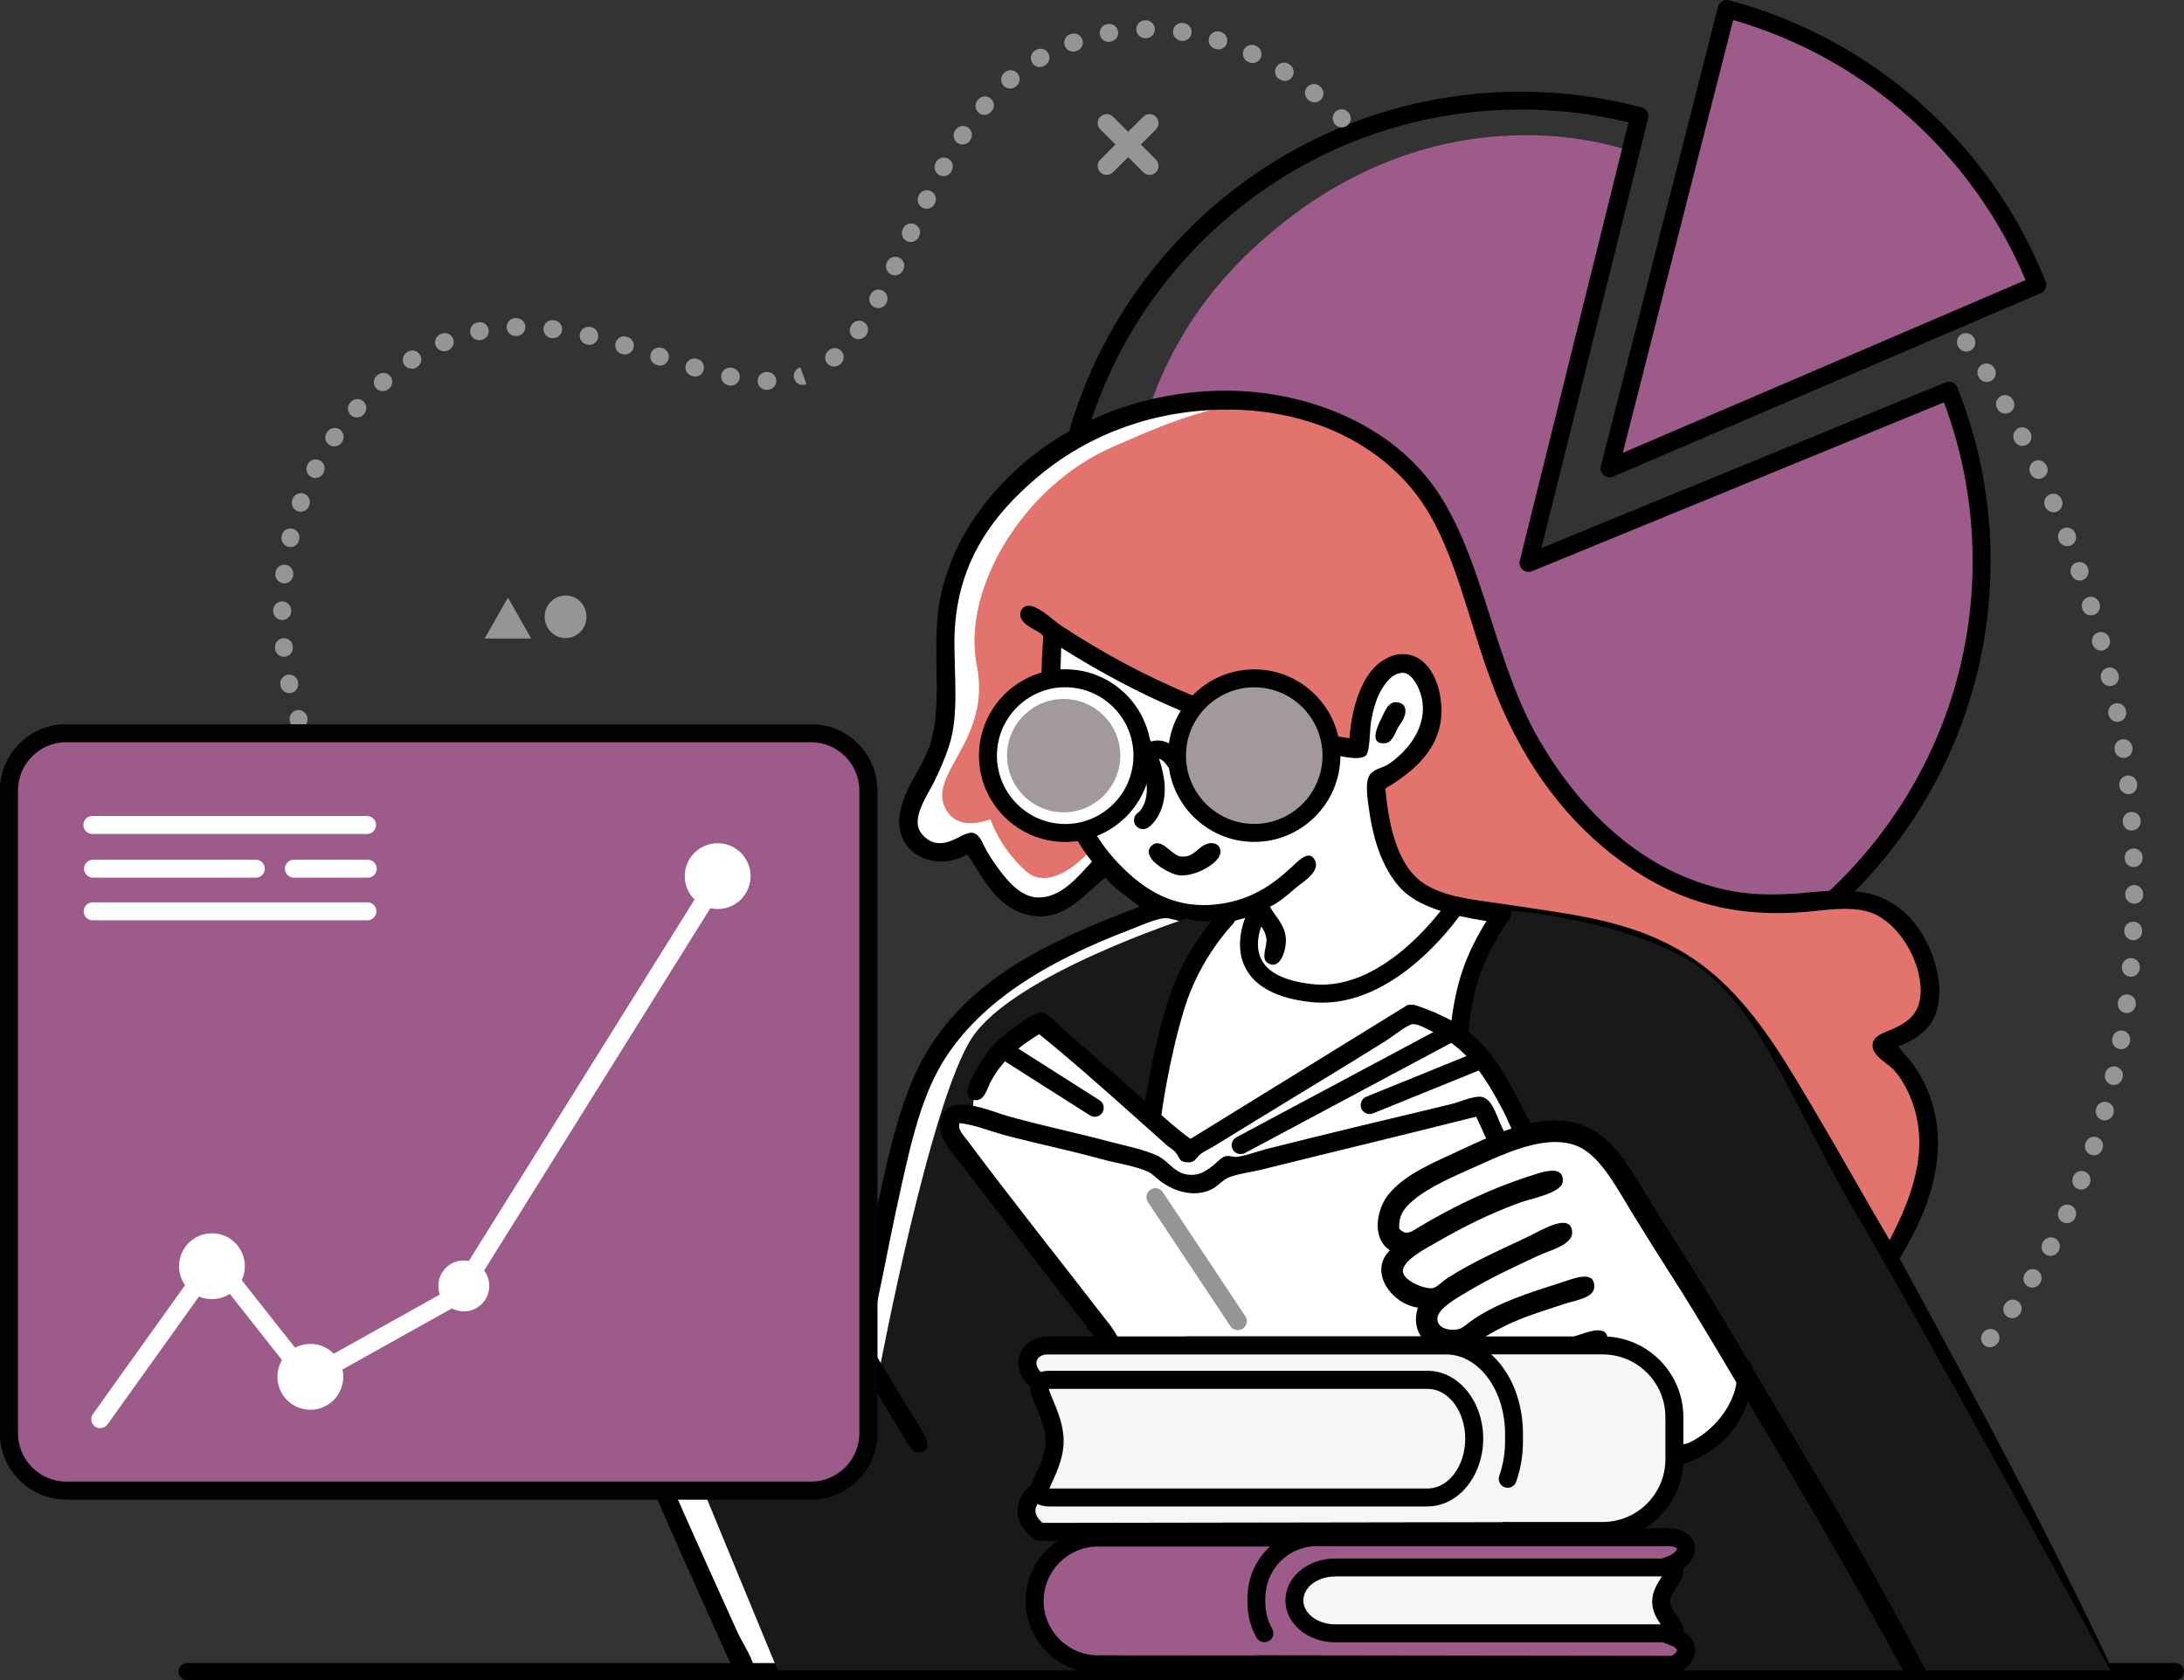 <svg width="607" height="467" viewBox="0 0 607 467" fill="none" xmlns="http://www.w3.org/2000/svg">
<rect x="0" y="0" width="607" height="467" fill="#333333" stroke="none"/>
<g clip-path="url(#clip0_3_4830)">
<path fill-rule="evenodd" clip-rule="evenodd" d="M425.387 157.528L543.017 108.51C543.017 108.51 566.555 176.248 532.66 223.69C493.648 278.273 395.053 301.125 359.214 269.128C324.091 237.786 281.558 131.956 347.649 69.66C398.963 21.276 452.916 41.96 452.916 41.96L425.407 157.549L425.387 157.528Z" fill="#9c5b89"/>
<path d="M422.645 286.517C350.638 286.517 292.059 227.966 292.059 155.994C292.059 84.022 350.638 25.471 422.645 25.471C434.045 25.471 445.364 26.944 456.294 29.849C457.604 30.196 458.402 31.526 458.075 32.856L428.417 152.311L540.725 106.28C541.339 106.035 542.035 106.035 542.649 106.28C543.263 106.546 543.754 107.037 544 107.651C550.14 123.036 553.251 139.3 553.251 156.014C553.251 227.986 494.672 286.538 422.665 286.538L422.645 286.517ZM422.645 30.442C353.381 30.442 297.032 86.763 297.032 155.994C297.032 225.225 353.381 281.546 422.645 281.546C491.908 281.546 548.257 225.225 548.257 155.994C548.257 140.773 545.576 125.92 540.274 111.825L425.776 158.756C424.917 159.104 423.914 158.94 423.197 158.326C422.481 157.712 422.174 156.751 422.399 155.851L452.63 34.022C442.867 31.628 432.776 30.421 422.645 30.421V30.442Z" fill="black"/>
<path fill-rule="evenodd" clip-rule="evenodd" d="M587.064 465.159H207.28C207.28 465.159 174.572 393.269 164.256 365.793C153.961 338.318 141.782 293.003 143.133 285.658C144.484 278.293 146.715 272.647 146.715 272.647C146.715 272.647 144.361 266.018 145.2 262.847C146.039 259.656 146.715 258.694 146.715 258.694C146.715 258.694 144.525 249.14 146.715 245.867C148.905 242.594 149.355 242.839 149.355 242.839C149.355 242.839 147.247 227.045 158.975 224.55C170.703 222.054 197.987 224.365 195.572 233.797C193.157 243.228 185.174 237.356 181.429 236.804C177.663 236.272 174.858 233.879 171.993 235.863C169.127 237.847 167.469 240.957 167.469 240.957C167.469 240.957 175.432 246.194 181.429 251.514C191.049 260.065 188.04 264.525 188.04 264.525L198.417 263.768C198.417 263.768 199.809 253.191 203.125 249.631C206.441 246.072 213.809 242.103 213.113 246.604C212.438 251.104 211.025 258.04 211.414 263.584C211.803 269.128 211.946 274.099 208.406 280.932C204.865 287.766 199.359 293.187 199.359 293.187C199.359 293.187 210.145 321.624 217.473 334.86C224.78 348.097 239.169 371.44 239.169 371.44C239.169 371.44 250.242 310.331 258.225 297.135C266.207 283.96 285.058 266.714 301.248 260.167C317.439 253.621 321.062 252.25 321.062 252.25C321.062 252.25 319.997 251.35 316.354 248.854C312.69 246.358 305.404 240.18 305.404 240.18C305.404 240.18 296.889 253.15 289.93 251.493C282.971 249.836 280.719 248.67 277.485 243.392C274.251 238.093 269.564 233.96 269.564 233.96C269.564 233.96 256.956 240.855 254.479 231.137C252.002 221.399 262.421 212.622 263.158 203.048C263.894 193.474 262.298 168.371 267.313 156.465C276.155 135.454 314.184 96.583 361.261 114.423C408.337 132.242 406.904 154.869 411.06 166.837C415.235 178.825 428.109 224.59 456.335 239.811C484.56 255.032 518.865 246.542 525.394 253.396C531.923 260.249 542.198 272.176 536.897 279.787C531.596 287.418 523.695 291.1 523.695 291.1C523.695 291.1 536.651 296.419 535.382 315.609C534.113 334.799 526.131 350.49 526.131 350.49L587.064 465.138V465.159Z" fill="white"/>
<path fill-rule="evenodd" clip-rule="evenodd" d="M342.307 203.928C344.764 203.6 347.015 205.319 347.343 207.753L348.202 214.136C348.53 216.571 346.81 218.801 344.354 219.128C341.898 219.455 339.647 217.737 339.319 215.302L338.459 208.919C338.132 206.485 339.851 204.255 342.307 203.928Z" fill="black"/>
<path fill-rule="evenodd" clip-rule="evenodd" d="M307.266 203.743C309.722 203.416 311.974 205.135 312.301 207.569L313.161 213.952C313.488 216.387 311.769 218.617 309.313 218.944C306.857 219.271 304.605 217.553 304.278 215.118L303.418 208.735C303.09 206.301 304.81 204.071 307.266 203.743Z" fill="black"/>
<path d="M304.257 310.372C303.807 310.372 303.336 310.249 302.927 309.983L278.017 294.148C276.851 293.412 276.523 291.878 277.26 290.711C277.997 289.545 279.532 289.218 280.699 289.954L305.608 305.789C306.775 306.526 307.103 308.06 306.366 309.226C305.895 309.983 305.076 310.372 304.257 310.372Z" fill="black"/>
<path d="M380.665 309.615C379.682 309.615 378.741 309.022 378.352 308.06C377.84 306.792 378.454 305.339 379.723 304.807L409.913 292.553C411.183 292.041 412.636 292.655 413.168 293.923C413.68 295.192 413.066 296.644 411.797 297.176L381.606 309.431C381.299 309.553 380.972 309.615 380.665 309.615Z" fill="black"/>
<path d="M344.825 320.744C343.925 320.744 343.065 320.274 342.615 319.435C341.96 318.228 342.43 316.714 343.638 316.059L401.562 285.126C402.77 284.472 404.285 284.942 404.94 286.149C405.595 287.356 405.124 288.87 403.916 289.525L345.992 320.458C345.623 320.662 345.214 320.744 344.825 320.744Z" fill="black"/>
<path d="M344.047 369.66C343.249 369.66 342.45 369.271 341.959 368.555L319.035 334.083C318.278 332.937 318.585 331.382 319.731 330.625C320.877 329.868 322.433 330.175 323.19 331.321L346.114 365.793C346.872 366.939 346.565 368.494 345.418 369.251C344.988 369.537 344.518 369.66 344.047 369.66Z" fill="#959595"/>
<path d="M604.605 466.98H52.01C50.679 466.98 49.615 465.916 49.615 464.586C49.615 463.256 50.679 462.192 52.01 462.192H604.605C605.936 462.192 607 463.256 607 464.586C607 465.916 605.936 466.98 604.605 466.98Z" fill="black"/>
<path fill-rule="evenodd" clip-rule="evenodd" d="M303.173 236.252C303.173 236.252 292.488 248.793 285.038 242.021C277.567 235.249 275.275 227.68 275.275 227.68C275.275 227.68 267.333 231.117 263.505 225.879C256.198 215.896 275.807 206.444 271.488 185.024C267.169 163.604 284.608 134.922 309.17 124.243C331.418 114.566 363.021 99.304 391.513 130.421C402.422 142.328 408.583 162.684 417.63 191.203C424.691 213.461 439.694 230.216 458.709 241.816C490.23 261.088 509.675 244.026 523.511 251.391C530.061 254.869 538.33 265.977 537.061 274.304C535.812 282.63 525.107 290.241 525.107 290.241C525.107 290.241 538.862 301.657 536.876 316.939C534.891 332.221 525.906 349.427 525.906 349.427C525.906 349.427 486.648 281.567 476.455 272.299C466.282 263.052 429.358 256.423 415.255 253.764C401.153 251.125 395.381 248.833 390.735 242.614C386.089 236.374 382.568 216.714 382.568 216.714C382.568 216.714 409.279 201.78 397.53 188.011C382.589 170.54 378.393 206.546 378.393 206.546C378.393 206.546 352.378 207.508 331.746 196.379C311.114 185.249 293.266 176.248 293.266 176.248C293.266 176.248 289.029 184.022 293.471 200.757C297.892 217.491 303.234 236.231 303.234 236.231L303.173 236.252Z" fill="#E3746D"/>
<path fill-rule="evenodd" clip-rule="evenodd" d="M527.604 290.834C528.935 292.696 530.593 294.23 531.984 296.215C535.914 301.8 539.128 309.983 538.555 319.926C537.879 331.935 532.558 341.959 527.993 349.815C548.645 387.765 569.543 426.513 588.005 465.977C586.47 465.527 584.424 465.568 582.418 465.588C559.391 419.291 536.713 374.999 511.046 330.503C504.598 319.312 498.642 308.571 491.908 298.015C485.317 287.684 477.662 277.454 467.797 270.519C457.993 263.645 443.522 260.474 428.519 258.162C414.17 255.953 396.404 255.012 388.852 246.399C384.43 241.366 381.749 234.022 380.48 224.877C380.091 222.095 379.395 217.778 380.48 215.712C381.503 213.727 384.185 213.461 385.659 212.52C391.697 208.674 398.492 200.102 394.03 190.793C393.375 189.443 391.901 187.111 390.039 187.009C386.907 186.825 384.717 190.302 383.653 192.185C382.466 194.271 381.565 197.524 381.053 200.552C380.685 202.782 380.767 208.756 379.661 209.922C377.86 211.784 370.676 209.697 367.503 209.124C338.562 203.928 315.535 192.962 294.944 180.032C293.634 207.835 298.301 227.414 311.687 240.814C318.012 247.135 326.444 253.109 339.401 251.166C347.527 249.959 353.319 246.235 358.743 241.203C360.708 239.382 363.983 235.761 365.518 239.218C366.951 242.389 361.711 245.417 360.34 246.583C357.842 248.752 355.366 250.92 352.971 251.964C353.994 254.234 356.942 256.608 357.351 260.536C357.679 263.666 355.837 270.11 352.173 267.512C350.433 266.284 352.234 262.786 351.968 260.945C351.456 257.324 349.205 256.485 347.588 254.562C342.41 256.505 336.146 257.467 329.453 256.362C327.509 256.035 325.442 255.135 323.865 255.175C321.348 255.237 316.64 257.405 314.102 258.367C292.856 266.489 272.695 277.516 261.868 295.437C255.523 305.953 252.616 320.13 249.505 334.287C246.885 346.194 244.818 358.183 241.727 371.153C241.175 373.465 240.131 374.692 238.944 374.733C234.87 374.917 236.835 368.228 237.347 365.773C239.66 354.684 241.83 344.537 244.122 333.899C247.11 320.028 250.426 305.38 256.28 294.639C268.581 272.054 291.628 261.497 316.681 252.004C314.123 249.509 309.62 247.258 307.307 243.842C301.494 248.158 295.64 256.853 285.386 254.193C276.912 252.004 273.309 244.087 268.847 237.459C259.432 242.696 248.257 236.906 250.119 226.104C251.286 219.251 255.564 214.279 257.897 208.572C260.435 202.332 260.476 193.453 260.292 186.047C260.067 176.923 260.251 169.64 262.093 162.929C263.894 156.342 266.453 150.675 269.871 145.397C282.848 125.348 306.017 110.597 335.266 108.735C350.679 107.754 364.699 111.15 375.343 116.305C386.293 121.604 394.685 128.846 400.662 138.42C412.656 157.631 415.685 185.004 427.966 205.973C438.896 224.611 456.253 242.798 481.183 247.626C487.671 248.874 495.47 248.772 502.92 248.015C510.677 247.238 518.066 247.054 523.654 249.815C529.078 252.475 532.517 256.178 535.423 261.763C537.9 266.509 540.254 274.447 538.207 281.096C536.672 286.067 532.639 288.829 527.645 290.855L527.604 290.834ZM533.192 321.726C534.359 312.049 531.268 303.211 526.622 297.626C524.923 295.601 520.338 293.596 520.441 290.445C520.522 287.97 523.06 287.254 525.824 286.067C530.572 284.022 533.642 281.526 533.806 275.716C534.031 266.898 527.584 256.587 520.441 253.805C514.914 251.636 507.73 252.925 502.101 253.416C481.306 255.196 466.63 250.143 453.858 241.653C438.179 231.239 425.981 216.203 417.384 196.624C408.603 176.657 405.41 153.478 394.255 138.236C383.305 123.281 363.021 112.704 337.047 113.932C316.927 114.873 300.307 122.34 287.801 133.06C275.725 143.433 265.347 156.956 265.266 178.293C265.225 187.847 266.494 198.69 263.874 206.976C262.768 210.495 261.029 214.484 259.289 217.942C257.958 220.56 254.581 225.491 255.093 229.296C255.441 231.792 257.999 233.96 260.271 234.267C264.651 234.881 267.906 230.953 270.444 231.485C272.368 231.874 273.064 234.451 274.231 236.456C275.377 238.461 276.809 240.486 277.812 241.837C279.941 244.68 283.605 249.181 288.169 249.406C294.944 249.754 299.672 243.473 303.52 239.443C292.12 225.634 287.924 202.23 289.97 176.882C289.315 175.204 283.216 173.977 283.584 170.499C283.646 169.865 283.994 168.903 284.976 168.514C287.76 167.369 292.672 172.422 294.944 173.895C317.377 188.604 343.822 200.716 375.077 205.176C375.588 197.361 378.065 188.789 382.854 184.656C384.308 183.408 386.58 182.119 388.626 181.874C396.097 180.953 399.556 188.338 400.395 194.026C402.319 207.262 392.781 214.505 385.044 219.128C385.904 229.439 388.442 240.221 395.012 245.028C401.01 249.406 409.463 249.979 417.548 251.207C426.021 252.495 434.516 253.58 442.273 255.196C458.709 258.612 470.335 264.525 480.344 274.529C490.066 284.247 497.025 296.358 504.066 308.203C511.169 320.151 517.943 332.446 525.189 344.66C528.464 338.215 532.087 330.625 533.172 321.747L533.192 321.726Z" fill="black"/>
<path fill-rule="evenodd" clip-rule="evenodd" d="M387.459 195.192C388.401 195.008 390.079 195.397 390.448 196.583C391.226 199.14 388.954 201.35 388.462 202.352C387.746 203.784 386.907 206.321 385.065 206.546C380.316 207.078 382.813 201.861 384.062 199.365C384.901 197.688 385.679 195.54 387.459 195.171V195.192Z" fill="black"/>
<path fill-rule="evenodd" clip-rule="evenodd" d="M335.819 234.431C337.784 233.96 339.155 234.963 339.217 236.62C339.319 240.016 331.459 244.046 327.263 243.187C324.5 242.635 316.743 238.175 320.079 235.024C322.719 232.528 325.564 237.663 328.062 238.011C331.93 238.563 332.831 235.126 335.839 234.431H335.819Z" fill="black"/>
<path fill-rule="evenodd" clip-rule="evenodd" d="M216.531 333.53C216.531 333.53 208.569 361.558 192.563 367.287C176.578 373.015 176.905 369.169 176.905 369.169L216.143 464.197H586.491C586.491 464.197 533.336 366.877 515.365 336.354C497.394 305.81 488.326 276.657 467.265 265.63C446.183 254.623 418.592 252.986 418.592 252.986C418.592 252.986 409.299 265.486 408.215 271.644C407.13 277.823 405.758 288.625 405.758 288.625C405.758 288.625 411.94 289.627 414.805 295.601C417.671 301.575 424.057 314.463 424.057 314.463C424.057 314.463 433.022 306.403 444.627 319.558C456.233 332.712 485.195 381.034 485.195 381.034C485.195 381.034 488.06 392.512 479.525 397.442C471.01 402.372 463.683 401.411 463.683 401.411L330.497 398.956L311.073 374.447C311.073 374.447 265.45 317.798 265.041 313.911C264.631 310.044 270.506 309.39 270.506 309.39C270.506 309.39 269.605 301.493 275.029 296.01C280.453 290.527 290.114 283.94 290.114 283.94L320.304 308.837C320.304 308.837 320.652 287.847 326.158 276.779C331.664 265.732 340.875 255.462 340.875 255.462C340.875 255.462 335.676 256.812 330.497 255.462C325.319 254.112 329.74 255.278 329.74 255.278C329.74 255.278 281.661 270.846 270.117 288.461C258.573 306.096 244.654 379.541 244.654 379.541L216.552 333.53H216.531Z" fill="#191919"/>
<path fill-rule="evenodd" clip-rule="evenodd" d="M217.145 330.912C217.309 337.684 215.201 342.859 212.949 347.851C210.821 352.598 208.037 357.119 204.373 360.597C198.028 366.632 188.899 372.381 177.458 371.562C173.794 371.296 170.642 369.885 167.49 368.166C164.972 366.816 160.367 364.77 160.715 361.783C160.756 361.456 161.554 360.208 162.107 359.983C163.99 359.267 167.244 362.683 168.882 363.563C171.317 364.893 174.613 366.12 176.864 366.346C188.551 367.553 197.987 360.719 203.186 354.787C207.771 349.57 210.8 342.491 212.56 334.86C213.195 332.098 213.625 327.904 217.145 330.871V330.912Z" fill="black"/>
<path fill-rule="evenodd" clip-rule="evenodd" d="M487.262 381.321V383.305C486.464 389.893 483.291 396.337 478.89 400.449C474.49 404.561 468.247 407.917 461.349 407.63C460.612 406.219 460.06 405.809 460.162 404.848C460.449 402.127 465.463 402.475 467.735 401.656C474.797 399.12 480.999 392.225 482.493 385.126C482.8 383.633 482.063 378.58 484.478 378.15C486.545 377.782 487.098 379.439 487.262 381.341V381.321Z" fill="black"/>
<path fill-rule="evenodd" clip-rule="evenodd" d="M167.408 220.13H176.373C183.271 221.031 190.701 222.749 194.712 226.698C198.437 230.38 199.277 238.686 193.32 240.855C184.642 243.985 173.958 233.817 168.595 241.857C173.876 243.657 178.154 246.174 182.35 249.631C185.85 252.495 190.475 256.628 191.315 262.193C191.847 265.732 190.475 268.351 189.329 269.967C188.654 270.908 187.2 271.808 186.934 272.954C186.648 274.243 187.057 275.756 186.934 276.943C186.443 281.28 184.785 283.51 183.537 287.111C182.534 290.016 182.35 291.796 180.937 293.882C179.812 295.56 178.461 297.34 176.352 298.67C170.601 302.291 159.691 300.245 162.393 291.489C159.712 290.057 154.984 290.466 155.414 286.906C155.762 284.022 159.139 284.799 161.8 285.72C164.461 286.64 166.855 287.827 167.572 289.709C168.493 292.082 166.548 293.555 167.961 294.68C170.089 296.399 173.057 294.537 174.531 293.289C187.241 282.569 164.379 268.842 151.995 272.77C142.089 275.92 145.548 294.353 147.8 304.643C149.498 312.315 152.139 321.89 154.574 329.541C168.8 374.161 186.955 413.849 205.008 453.682C206.666 457.323 209.388 460.719 209.797 464.831C208.139 464.034 205.929 463.788 203.616 463.645C190.619 434.615 176.966 404.93 164.952 373.976C155.803 350.429 146.592 327.516 141.823 300.859C140.615 294.169 139.408 286.251 140.82 279.132C141.229 277.066 142.785 274.611 142.805 272.954C142.846 271.235 141.721 268.821 141.618 266.387C141.495 263.686 141.905 261.456 142.805 259.206C141.925 255.482 141.618 252.168 142.601 248.445C143.297 245.806 145.671 243.698 145.998 242.062C146.694 238.522 146.715 235.883 147.8 233.101C150.89 225.102 157.215 221.358 167.326 220.151L167.408 220.13ZM174.592 225.306C161.227 224.631 152.2 228.866 151.463 240.241C155.066 239.238 160.572 239.525 164.031 240.446C164.379 237.07 168.288 233.94 171.809 233.469C178.276 232.61 185.891 237.336 192.133 235.454C193.587 227.782 181.633 225.634 174.592 225.286V225.306ZM181.367 255.585C175.923 250.143 166.773 245.376 158.443 244.824C150.993 244.333 146.612 247.054 147.288 254.193C161.759 247.524 179.668 256.423 185.358 266.755C187.548 262.847 184.089 258.306 181.367 255.605V255.585ZM157.849 256.976C150.542 257.058 144.954 260.822 147.288 269.128C158.279 263.379 173.241 269.333 179.177 276.104C179.893 276.923 180.671 278.887 181.367 278.498C184.253 265.957 169.844 256.853 157.849 256.976Z" fill="black"/>
<path fill-rule="evenodd" clip-rule="evenodd" d="M200.894 293.248C215.958 330.175 235.157 363.522 255.318 396.071C256.383 397.79 260.128 403.354 255.523 403.641C253.333 403.784 251.839 400.368 250.529 398.26C231.186 366.714 211.291 332.999 196.902 297.033C195.47 297.504 193.116 297.585 192.522 295.846C191.847 293.862 194.262 292.041 195.511 290.855C199.768 286.845 204.128 282.364 206.481 276.902C208.467 272.299 208.713 267.553 208.876 262.745C209.06 257.59 210.248 253.334 210.862 248.199C203.882 247.279 202.142 254.93 201.487 261.743C201.221 264.607 201.242 266.857 198.888 266.918C194.467 267.041 196.8 257.753 197.496 254.971C198.867 249.488 201.712 243.248 208.262 242.614C210.616 242.389 214.137 243.044 215.446 245.396C217.33 248.792 214.832 255.278 214.444 259.144C213.891 264.729 214.055 269.66 213.052 273.69C210.964 282.017 206.093 287.602 200.894 293.207V293.248Z" fill="black"/>
<path fill-rule="evenodd" clip-rule="evenodd" d="M536.201 465.997C534.134 466.182 532.537 466.857 530.429 467C516.92 442.164 502.633 417.573 487.18 391.877C479.934 379.848 472.689 367.266 464.849 355.012C461.226 349.345 457.276 343.084 453.49 336.886C449.805 330.871 446.019 323.629 440.922 319.946C432.592 313.911 419.615 319.946 411.223 323.731C404.591 326.738 397.346 329.664 392.679 333.694C390.612 335.474 388.647 337.438 388.892 341.468C390.898 343.678 392.597 342.082 394.275 341.08C404.039 335.249 414.866 329.991 427.372 326.145C430.381 325.224 434.577 324.324 434.352 328.334C434.168 331.546 425.51 333.121 422.787 334.103C414.027 337.274 406.904 340.875 399.27 345.253C396.609 346.787 389.916 350.183 389.895 353.232C389.895 355.85 395.688 358.264 398.062 358.019C399.249 357.896 400.58 356.321 402.258 355.237C409.115 350.777 417.261 347.237 425.182 343.473C427.986 342.143 436.706 336.661 436.951 342.471C437.095 346.01 430.524 347.565 427.782 348.854C419.881 352.577 414.662 354.909 407.457 359.226C405.39 360.474 399.413 363.665 399.474 366.591C399.536 369.251 403.036 369.987 405.451 369.373C406.638 369.066 407.969 367.696 409.627 366.591C416.708 361.886 424.711 359.39 433.943 356.423C437.647 355.237 442.989 352.986 443.112 357.426C443.194 360.76 437.893 361.354 434.741 362.397C427.372 364.872 422.317 366.223 415.808 369.762C413.454 371.051 408.828 373.485 409.033 376.145C409.299 379.664 415.542 377.72 418.203 376.943C425.162 374.917 430.443 373.608 437.729 371.358C440.451 370.519 447.656 367.307 446.694 373.158C446.305 375.572 441.925 376.227 438.916 377.147C435.355 378.232 432.981 378.845 429.747 379.746C420.27 382.344 404.08 389.995 402.831 375.552C396.629 375.081 391.881 370.294 394.071 363.399C387.132 362.581 380.091 353.661 386.293 347.462C381.237 344.271 382.404 336.108 386.088 331.73C390.694 326.288 397.816 323.383 406.024 319.578C414.211 315.773 422.03 312.008 430.75 311.415C437.627 310.945 443.01 313.625 446.694 317C451.504 321.399 455.25 328.395 459.057 334.533C462.966 340.834 466.978 347.074 470.621 352.863C478.399 365.261 485.604 377.986 492.952 390.118C508.753 416.243 522.999 440.854 536.201 466.038V465.997Z" fill="black"/>
<path fill-rule="evenodd" clip-rule="evenodd" d="M206.686 466.202C206.481 466.652 205.437 466.284 204.885 466.407C205.089 465.609 206.092 466.223 206.686 466.202Z" fill="black"/>
<path fill-rule="evenodd" clip-rule="evenodd" d="M447.349 130.155L566.207 79.173C551.368 41.714 519.356 12.93 479.893 2.496L447.349 130.155Z" fill="#9c5b89"/>
<path d="M447.349 132.651C446.776 132.651 446.183 132.447 445.732 132.058C445.016 131.444 444.709 130.462 444.934 129.542L477.499 1.882C477.662 1.248 478.072 0.696 478.645 0.348C479.218 -9.92176e-06 479.914 -0.082 480.548 0.082C520.42 10.638 553.312 39.853 568.54 78.253C569.032 79.501 568.438 80.933 567.21 81.465L448.352 132.447C448.045 132.59 447.697 132.651 447.37 132.651H447.349ZM481.695 5.565L451.013 125.859L562.973 77.844C548.277 42.799 518.169 16.019 481.674 5.565H481.695Z" fill="black"/>
<path d="M319.506 48.609C318.872 48.609 318.237 48.363 317.746 47.872L305.813 35.966C304.831 34.984 304.831 33.408 305.813 32.447C306.795 31.485 308.372 31.465 309.334 32.447L321.266 44.353C322.249 45.335 322.249 46.911 321.266 47.872C320.775 48.363 320.141 48.609 319.506 48.609Z" fill="#959595"/>
<path d="M307.573 48.609C306.939 48.609 306.304 48.363 305.813 47.872C304.831 46.89 304.831 45.315 305.813 44.353L317.746 32.447C318.728 31.465 320.304 31.465 321.266 32.447C322.249 33.429 322.249 35.004 321.266 35.965L309.334 47.872C308.842 48.363 308.208 48.609 307.573 48.609Z" fill="#959595"/>
<path d="M141.168 166.08L147.636 177.455H134.7L141.168 166.08Z" fill="#959595"/>
<path fill-rule="evenodd" clip-rule="evenodd" d="M157.194 165.507C160.408 165.507 163.007 168.146 163.007 171.42C163.007 174.693 160.408 177.332 157.194 177.332C153.981 177.332 151.381 174.693 151.381 171.42C151.381 168.146 153.981 165.507 157.194 165.507Z" fill="#959595"/>
<path d="M553.087 374.427C552.534 374.427 551.982 374.242 551.511 373.874C550.447 372.994 550.283 371.44 551.163 370.376L551.245 370.273C552.125 369.21 553.722 369.026 554.786 369.885C555.85 370.764 556.035 372.299 555.154 373.363L555.032 373.506C554.54 374.099 553.824 374.427 553.108 374.427H553.087ZM559.268 366.346C558.757 366.346 558.266 366.202 557.815 365.875C556.689 365.077 556.444 363.522 557.242 362.397L557.344 362.254C558.143 361.129 559.698 360.863 560.824 361.64C561.95 362.438 562.216 363.993 561.438 365.118L561.315 365.302C560.824 365.977 560.067 366.346 559.289 366.346H559.268ZM564.856 357.855C564.426 357.855 563.976 357.733 563.567 357.487C562.4 356.771 562.011 355.237 562.728 354.071L562.83 353.886C563.546 352.72 565.081 352.352 566.248 353.068C567.415 353.784 567.783 355.319 567.067 356.485L566.964 356.648C566.494 357.426 565.675 357.855 564.836 357.855H564.856ZM569.912 349.038C569.523 349.038 569.134 348.956 568.766 348.751C567.538 348.117 567.067 346.603 567.701 345.396L567.804 345.192C568.459 343.985 569.973 343.535 571.181 344.169C572.388 344.823 572.859 346.337 572.204 347.544L572.122 347.688C571.672 348.547 570.812 349.017 569.912 349.017V349.038ZM574.435 339.934C574.087 339.934 573.739 339.873 573.412 339.709C572.163 339.136 571.59 337.663 572.163 336.415L572.266 336.211C572.839 334.963 574.333 334.41 575.581 335.003C576.83 335.576 577.362 337.07 576.789 338.318L576.728 338.481C576.318 339.402 575.397 339.954 574.456 339.954L574.435 339.934ZM578.447 330.605C578.14 330.605 577.833 330.544 577.546 330.441C576.257 329.95 575.622 328.498 576.134 327.209L576.216 327.004C576.728 325.715 578.181 325.102 579.45 325.613C580.719 326.125 581.353 327.577 580.842 328.846L580.78 329.009C580.391 329.991 579.45 330.605 578.447 330.605ZM581.947 321.071C581.681 321.071 581.415 321.031 581.149 320.949C579.839 320.499 579.143 319.087 579.593 317.798L579.655 317.614C580.105 316.305 581.517 315.609 582.807 316.059C584.117 316.509 584.813 317.921 584.362 319.21L584.301 319.394C583.953 320.437 582.97 321.092 581.947 321.092V321.071ZM584.956 311.374C584.731 311.374 584.485 311.333 584.26 311.272C582.93 310.883 582.172 309.513 582.561 308.183L582.602 308.019C582.97 306.689 584.342 305.912 585.672 306.301C587.003 306.669 587.78 308.04 587.392 309.369L587.33 309.574C587.023 310.658 586.02 311.374 584.935 311.374H584.956ZM587.473 301.534C587.289 301.534 587.084 301.513 586.9 301.472C585.57 301.145 584.731 299.815 585.058 298.465L585.099 298.301C585.406 296.951 586.737 296.112 588.067 296.419C589.418 296.726 590.257 298.056 589.95 299.386L589.909 299.611C589.643 300.756 588.62 301.534 587.494 301.534H587.473ZM589.52 291.591C589.377 291.591 589.213 291.591 589.07 291.55C587.719 291.305 586.818 290.016 587.064 288.645L587.105 288.441C587.351 287.09 588.64 286.19 590.011 286.436C591.362 286.681 592.263 287.97 592.017 289.341L591.976 289.545C591.751 290.752 590.707 291.591 589.52 291.591ZM591.096 281.546C590.973 281.546 590.871 281.546 590.748 281.526C589.377 281.342 588.435 280.073 588.62 278.702V278.539C588.824 277.168 590.073 276.207 591.444 276.391C592.816 276.575 593.778 277.823 593.593 279.173V279.398C593.389 280.646 592.324 281.546 591.096 281.546ZM592.222 271.44C592.222 271.44 592.079 271.44 591.997 271.44C590.625 271.317 589.623 270.11 589.745 268.739V268.535C589.889 267.164 591.096 266.162 592.468 266.284C593.839 266.407 594.842 267.614 594.719 268.985V269.189C594.576 270.478 593.491 271.46 592.222 271.46V271.44ZM592.897 261.313C591.424 261.252 590.359 260.106 590.4 258.735V258.51C590.482 257.139 591.649 256.096 593.02 256.157C594.392 256.219 595.456 257.405 595.374 258.776V258.94C595.313 260.29 594.207 261.333 592.877 261.333L592.897 261.313ZM593.163 251.145C591.751 251.145 590.646 250 590.666 248.629V248.465C590.666 247.094 591.792 245.969 593.163 245.969C594.535 245.969 595.661 247.094 595.661 248.465V248.69C595.661 250.061 594.535 251.145 593.163 251.145ZM593.02 240.977C591.669 240.977 590.564 239.893 590.523 238.543V238.379C590.462 237.009 591.547 235.842 592.918 235.802C594.33 235.761 595.456 236.824 595.497 238.195V238.42C595.538 239.791 594.453 240.937 593.082 240.977C593.061 240.977 593.041 240.977 593.02 240.977ZM592.468 230.83C591.158 230.83 590.073 229.807 589.991 228.498V228.334C589.868 226.964 590.892 225.757 592.263 225.654C593.655 225.552 594.842 226.575 594.944 227.946V228.171C595.047 229.541 594.003 230.728 592.631 230.81C592.57 230.81 592.529 230.81 592.468 230.81V230.83ZM591.526 220.703C590.257 220.703 589.193 219.742 589.049 218.473V218.31C588.865 216.939 589.848 215.712 591.219 215.548C592.59 215.384 593.819 216.366 593.982 217.737V217.962C594.146 219.333 593.164 220.56 591.792 220.703C591.71 220.703 591.608 220.703 591.526 220.703ZM590.196 210.638C588.968 210.638 587.903 209.738 587.739 208.49V208.326C587.494 206.976 588.435 205.687 589.786 205.482C591.137 205.257 592.427 206.198 592.631 207.569L592.672 207.794C592.856 209.165 591.915 210.413 590.544 210.617C590.421 210.617 590.298 210.638 590.196 210.638ZM588.476 200.613C587.289 200.613 586.245 199.775 586.02 198.568L585.979 198.404C585.713 197.054 586.593 195.744 587.944 195.478C589.295 195.212 590.605 196.092 590.871 197.442L590.912 197.667C591.158 199.018 590.257 200.327 588.906 200.572C588.763 200.593 588.599 200.613 588.456 200.613H588.476ZM586.389 190.671C585.263 190.671 584.239 189.893 583.973 188.748L583.932 188.523C583.625 187.172 584.485 185.843 585.815 185.556C587.146 185.249 588.497 186.109 588.783 187.438L588.824 187.602C589.152 188.932 588.313 190.282 586.982 190.609C586.798 190.65 586.593 190.671 586.409 190.671H586.389ZM583.953 180.81C582.868 180.81 581.865 180.094 581.558 178.989L581.497 178.784C581.149 177.455 581.927 176.084 583.257 175.736C584.587 175.388 585.959 176.166 586.307 177.496L586.348 177.659C586.716 178.989 585.938 180.36 584.608 180.728C584.383 180.789 584.158 180.81 583.932 180.81H583.953ZM581.149 171.031C580.084 171.031 579.102 170.356 578.774 169.271L578.713 169.067C578.304 167.757 579.041 166.366 580.371 165.957C581.681 165.548 583.073 166.284 583.482 167.614L583.544 167.798C583.953 169.108 583.216 170.499 581.906 170.908C581.66 170.99 581.415 171.01 581.169 171.01L581.149 171.031ZM578.017 161.354C576.994 161.354 576.032 160.72 575.663 159.697L575.581 159.472C575.152 158.163 575.848 156.751 577.137 156.321C578.447 155.871 579.859 156.587 580.289 157.876L580.33 158.019C580.801 159.308 580.105 160.74 578.815 161.211C578.529 161.313 578.263 161.354 577.976 161.354H578.017ZM574.538 151.8C573.535 151.8 572.593 151.186 572.204 150.204L572.143 150.02C571.652 148.731 572.286 147.299 573.576 146.808C574.865 146.317 576.298 146.951 576.789 148.24L576.85 148.424C577.342 149.713 576.707 151.145 575.418 151.636C575.131 151.759 574.824 151.8 574.517 151.8H574.538ZM570.731 142.369C569.769 142.369 568.847 141.796 568.438 140.855L568.356 140.65C567.824 139.382 568.418 137.929 569.707 137.397C570.976 136.866 572.429 137.459 572.962 138.748L573.023 138.911C573.576 140.18 572.982 141.632 571.713 142.185C571.386 142.328 571.058 142.389 570.731 142.389V142.369ZM566.596 133.081C565.654 133.081 564.774 132.549 564.345 131.649L564.263 131.465C563.69 130.217 564.222 128.744 565.47 128.15C566.719 127.578 568.193 128.109 568.786 129.357L568.868 129.521C569.462 130.769 568.929 132.242 567.681 132.835C567.333 132.999 566.985 133.081 566.616 133.081H566.596ZM562.134 123.936C561.233 123.936 560.353 123.445 559.903 122.565L559.821 122.381C559.207 121.154 559.698 119.66 560.906 119.026C562.134 118.412 563.628 118.883 564.263 120.11L564.345 120.294C564.959 121.522 564.467 123.015 563.239 123.65C562.871 123.834 562.502 123.915 562.114 123.915L562.134 123.936ZM557.344 114.955C556.464 114.955 555.625 114.505 555.175 113.686L555.073 113.523C554.397 112.316 554.827 110.802 556.035 110.127C557.242 109.452 558.757 109.881 559.432 111.088L559.535 111.252C560.21 112.459 559.78 113.973 558.573 114.648C558.184 114.852 557.774 114.955 557.365 114.955H557.344ZM552.187 106.178C551.347 106.178 550.529 105.749 550.058 104.992L549.955 104.828C549.239 103.662 549.587 102.127 550.754 101.391C551.92 100.675 553.456 101.023 554.192 102.189L554.315 102.373C555.032 103.539 554.663 105.073 553.496 105.79C553.087 106.035 552.637 106.158 552.207 106.158L552.187 106.178ZM546.517 97.709C545.8 97.709 545.084 97.402 544.593 96.808C544.163 96.358 543.897 95.745 543.897 95.069C543.897 93.699 545.023 92.573 546.394 92.573C547.602 92.573 548.257 93.392 548.461 93.637C549.321 94.701 549.157 96.276 548.093 97.136C547.643 97.504 547.069 97.688 546.537 97.688L546.517 97.709ZM544.613 96.829C544.757 96.993 544.982 97.156 545.268 97.299C545.023 97.177 544.818 97.013 544.613 96.829Z" fill="#959595"/>
<path d="M82.957 202.393C81.954 202.393 81.013 201.779 80.644 200.777L80.603 200.654C80.153 199.345 80.849 197.933 82.159 197.483C83.469 197.033 84.881 197.729 85.331 199.038C85.802 200.327 85.147 201.779 83.837 202.25C83.551 202.352 83.264 202.393 82.978 202.393H82.957Z" fill="#959595"/>
<path d="M80.419 192.635C79.252 192.635 78.209 191.816 77.983 190.63L77.942 190.466C77.656 189.116 78.536 187.807 79.866 187.52C81.217 187.234 82.527 188.113 82.814 189.443L82.855 189.668C83.121 191.018 82.241 192.328 80.89 192.594C80.726 192.614 80.562 192.635 80.419 192.635ZM78.925 182.528C77.656 182.528 76.571 181.567 76.448 180.298V180.073C76.305 178.703 77.308 177.496 78.679 177.373C80.071 177.25 81.258 178.253 81.381 179.623V179.787C81.545 181.158 80.542 182.385 79.171 182.528C79.089 182.528 79.007 182.528 78.904 182.528H78.925ZM78.434 172.32C77.062 172.32 75.936 171.194 75.936 169.824V169.599C75.936 168.228 77.062 167.144 78.434 167.144C79.846 167.144 80.951 168.289 80.931 169.66V169.824C80.931 171.194 79.805 172.32 78.434 172.32ZM79.007 162.111C79.007 162.111 78.823 162.111 78.72 162.111C77.349 161.947 76.366 160.72 76.53 159.349V159.185C76.694 157.815 77.901 156.812 79.273 156.956C80.644 157.099 81.647 158.326 81.504 159.697V159.922C81.34 161.19 80.255 162.131 79.007 162.131V162.111ZM80.706 152.025C80.521 152.025 80.337 152.005 80.132 151.964C78.802 151.657 77.963 150.307 78.27 148.977L78.311 148.813C78.618 147.463 79.948 146.624 81.279 146.931C82.63 147.238 83.469 148.568 83.162 149.897L83.121 150.122C82.855 151.268 81.831 152.046 80.706 152.046V152.025ZM83.592 142.226C83.305 142.226 83.019 142.185 82.732 142.082C81.442 141.612 80.767 140.18 81.238 138.891L81.299 138.727C81.749 137.438 83.182 136.743 84.472 137.193C85.761 137.643 86.457 139.075 85.986 140.364L85.904 140.589C85.536 141.591 84.574 142.226 83.571 142.226H83.592ZM87.665 132.856C87.276 132.856 86.887 132.774 86.519 132.569C85.29 131.935 84.82 130.442 85.434 129.214L85.516 129.03C86.15 127.803 87.644 127.332 88.872 127.946C90.1 128.58 90.571 130.073 89.957 131.301L89.875 131.485C89.425 132.344 88.565 132.835 87.665 132.835V132.856ZM92.904 124.079C92.434 124.079 91.942 123.936 91.513 123.65C90.367 122.872 90.08 121.338 90.837 120.192L90.981 119.988C91.779 118.862 93.334 118.596 94.46 119.374C95.586 120.172 95.852 121.726 95.074 122.852L94.992 122.974C94.501 123.69 93.723 124.059 92.925 124.059L92.904 124.079ZM99.188 116.019C98.595 116.019 98.022 115.814 97.551 115.405C96.527 114.505 96.425 112.929 97.326 111.886L97.448 111.743C98.37 110.72 99.925 110.618 100.969 111.518C101.992 112.418 102.095 113.993 101.194 115.037L101.071 115.18C100.58 115.732 99.884 116.019 99.209 116.019H99.188ZM106.393 108.715C105.718 108.715 105.022 108.449 104.551 107.897C103.63 106.874 103.691 105.319 104.715 104.398C105.861 103.355 107.437 103.416 108.378 104.439C109.299 105.462 109.238 107.037 108.215 107.958L108.092 108.06C107.621 108.49 107.007 108.695 106.393 108.695V108.715ZM213.257 108.347H213.031C211.66 108.347 210.555 107.201 210.575 105.83C210.575 104.46 211.701 103.375 213.072 103.375C213.113 103.375 213.297 103.375 213.297 103.375C214.669 103.375 215.774 104.521 215.754 105.892C215.754 107.263 214.628 108.347 213.257 108.347ZM203.104 107.16C202.941 107.16 202.777 107.16 202.634 107.119L202.408 107.078C201.058 106.792 200.198 105.483 200.484 104.132C200.771 102.782 202.081 101.923 203.432 102.209L203.596 102.25C204.947 102.516 205.827 103.826 205.561 105.176C205.335 106.362 204.292 107.181 203.125 107.181L203.104 107.16ZM223.102 106.976C222.058 106.976 221.096 106.321 220.748 105.278C220.318 103.969 221.014 102.557 222.324 102.127L222.447 102.087L223.306 104.419L224.125 106.772L223.9 106.853C223.634 106.935 223.368 106.976 223.102 106.976ZM193.177 104.644C192.932 104.644 192.686 104.603 192.461 104.542L192.297 104.501C190.967 104.112 190.21 102.721 190.598 101.411C190.987 100.082 192.379 99.325 193.689 99.713L193.894 99.775C195.204 100.164 195.961 101.555 195.552 102.884C195.224 103.969 194.242 104.664 193.177 104.664V104.644ZM114.437 102.475C113.618 102.475 112.82 102.087 112.349 101.35C111.592 100.204 111.919 98.65 113.086 97.913L113.209 97.831C114.355 97.054 115.89 97.361 116.668 98.506C117.446 99.652 117.139 101.186 115.992 101.964L115.788 102.107C115.358 102.373 114.887 102.516 114.437 102.516V102.475ZM231.842 101.882C231.146 101.882 230.429 101.575 229.938 101.002C229.037 99.959 229.181 98.384 230.225 97.484L230.368 97.361C231.412 96.461 232.988 96.563 233.888 97.606C234.789 98.65 234.687 100.225 233.643 101.125L233.479 101.268C233.008 101.657 232.435 101.862 231.862 101.862L231.842 101.882ZM183.414 101.596C183.148 101.596 182.882 101.555 182.616 101.473L182.473 101.432C181.163 101.023 180.446 99.611 180.856 98.302C181.285 96.993 182.677 96.276 183.987 96.686L184.212 96.767C185.522 97.218 186.218 98.629 185.768 99.918C185.42 100.961 184.438 101.616 183.414 101.616V101.596ZM173.651 98.506C173.426 98.506 173.18 98.466 172.955 98.404L172.75 98.343C171.44 97.954 170.683 96.563 171.092 95.233C171.481 93.924 172.894 93.167 174.204 93.576L174.367 93.637C175.698 94.026 176.455 95.417 176.066 96.727C175.739 97.811 174.756 98.527 173.671 98.527L173.651 98.506ZM123.422 97.627C122.46 97.627 121.539 97.054 121.13 96.113C120.577 94.844 121.171 93.392 122.44 92.84L122.645 92.758C123.914 92.226 125.367 92.819 125.919 94.067C126.452 95.335 125.858 96.788 124.61 97.34L124.446 97.422C124.118 97.565 123.791 97.627 123.463 97.627H123.422ZM163.785 95.826C163.601 95.826 163.396 95.806 163.212 95.765L163.028 95.724C161.698 95.417 160.858 94.067 161.165 92.737C161.472 91.407 162.823 90.569 164.154 90.876L164.358 90.916C165.689 91.244 166.528 92.573 166.201 93.924C165.934 95.069 164.911 95.847 163.785 95.847V95.826ZM133.165 94.558C132.019 94.558 130.975 93.74 130.729 92.573C130.443 91.223 131.323 89.914 132.653 89.627L132.817 89.587C134.168 89.3 135.498 90.139 135.785 91.489C136.092 92.84 135.232 94.169 133.882 94.456L133.656 94.497C133.493 94.537 133.308 94.558 133.145 94.558H133.165ZM238.657 94.292C238.146 94.292 237.654 94.149 237.204 93.822C236.078 93.024 235.833 91.469 236.631 90.344L236.754 90.159C237.573 89.055 239.128 88.809 240.233 89.607C241.339 90.425 241.584 91.98 240.786 93.085L240.684 93.228C240.192 93.903 239.435 94.272 238.657 94.272V94.292ZM153.736 93.965C153.736 93.965 153.551 93.965 153.449 93.965H153.224C151.852 93.76 150.89 92.512 151.075 91.141C151.259 89.771 152.507 88.809 153.858 88.993H154.022C155.393 89.177 156.376 90.405 156.212 91.776C156.069 93.044 154.984 93.985 153.736 93.985V93.965ZM143.317 93.392C141.966 93.392 140.861 92.328 140.82 90.957C140.779 89.587 141.864 88.441 143.256 88.4H143.461C144.873 88.4 145.978 89.464 146.019 90.814C146.06 92.185 144.975 93.331 143.583 93.371H143.379C143.379 93.371 143.338 93.371 143.317 93.371V93.392ZM244.081 85.618C243.672 85.618 243.263 85.515 242.874 85.311C241.666 84.656 241.236 83.142 241.891 81.935L241.994 81.751C242.669 80.544 244.184 80.114 245.391 80.79C246.599 81.465 247.029 82.979 246.353 84.186L246.271 84.349C245.821 85.168 244.962 85.638 244.081 85.638V85.618ZM248.748 76.514C248.38 76.514 248.011 76.432 247.663 76.268C246.415 75.675 245.903 74.182 246.497 72.954L246.599 72.729C247.213 71.501 248.707 71.01 249.935 71.624C251.163 72.238 251.675 73.731 251.041 74.959L250.979 75.102C250.549 76.002 249.669 76.514 248.728 76.514H248.748ZM253.128 67.267C252.78 67.267 252.412 67.185 252.084 67.042C250.836 66.469 250.304 64.975 250.877 63.727L250.959 63.523C251.552 62.275 253.026 61.743 254.274 62.336C255.523 62.929 256.055 64.403 255.462 65.65L255.38 65.814C254.95 66.714 254.049 67.246 253.128 67.246V67.267ZM257.529 58.02C257.16 58.02 256.772 57.938 256.424 57.754C255.196 57.14 254.684 55.646 255.318 54.419L255.38 54.276C255.973 53.028 257.468 52.516 258.696 53.11C259.944 53.703 260.456 55.196 259.862 56.424L259.76 56.649C259.33 57.529 258.45 58.02 257.529 58.02ZM262.237 48.936C261.827 48.936 261.418 48.834 261.029 48.629C259.821 47.975 259.392 46.461 260.046 45.254L260.149 45.069C260.804 43.862 262.318 43.433 263.526 44.087C264.734 44.742 265.163 46.256 264.508 47.463L264.406 47.647C263.956 48.466 263.096 48.936 262.216 48.936H262.237ZM267.517 40.16C267.047 40.16 266.576 40.037 266.166 39.75C265.02 38.993 264.693 37.459 265.43 36.313L265.573 36.109C266.351 34.963 267.886 34.677 269.032 35.434C270.178 36.211 270.465 37.745 269.707 38.891L269.626 39.014C269.155 39.75 268.357 40.139 267.538 40.139L267.517 40.16ZM273.617 31.935C273.044 31.935 272.471 31.731 272 31.342C270.956 30.442 270.833 28.887 271.713 27.823L271.816 27.701C272.696 26.637 274.251 26.473 275.316 27.353C276.38 28.232 276.544 29.787 275.664 30.851L275.5 31.035C275.009 31.608 274.313 31.915 273.596 31.915L273.617 31.935ZM365.334 28.457C364.781 28.457 364.229 28.273 363.758 27.885L363.615 27.782C362.55 26.923 362.366 25.348 363.226 24.284C364.086 23.22 365.662 23.036 366.726 23.895L366.91 24.038C367.974 24.918 368.138 26.473 367.258 27.537C366.767 28.13 366.05 28.457 365.334 28.457ZM280.74 24.611C280.044 24.611 279.368 24.325 278.877 23.773C277.976 22.75 278.058 21.174 279.102 20.254L279.266 20.11C280.31 19.21 281.886 19.333 282.786 20.376C283.687 21.42 283.564 22.995 282.52 23.895L282.398 24.018C281.927 24.427 281.333 24.632 280.76 24.632L280.74 24.611ZM357.044 22.484C356.594 22.484 356.123 22.361 355.694 22.095L355.53 21.993C354.363 21.256 354.036 19.722 354.773 18.556C355.509 17.39 357.044 17.062 358.211 17.799L358.395 17.921C359.562 18.658 359.89 20.213 359.153 21.358C358.682 22.095 357.863 22.504 357.044 22.504V22.484ZM289.009 18.637C288.149 18.637 287.33 18.208 286.86 17.41C286.164 16.223 286.553 14.689 287.74 13.993L287.903 13.891C289.091 13.196 290.605 13.564 291.322 14.75C292.018 15.937 291.649 17.451 290.462 18.167L290.278 18.269C289.889 18.494 289.439 18.617 289.009 18.617V18.637ZM348.1 17.512C347.752 17.512 347.384 17.43 347.056 17.287L346.851 17.185C345.603 16.592 345.091 15.098 345.685 13.871C346.278 12.623 347.772 12.111 349.001 12.705L349.164 12.786C350.413 13.359 350.945 14.853 350.372 16.101C349.942 17.001 349.041 17.533 348.1 17.533V17.512ZM298.26 14.341C297.237 14.341 296.295 13.707 295.927 12.705C295.456 11.416 296.111 9.984 297.421 9.513L297.605 9.452C298.895 8.981 300.328 9.636 300.798 10.945C301.269 12.234 300.614 13.666 299.304 14.137L299.12 14.198C298.833 14.3 298.547 14.341 298.26 14.341ZM338.623 13.727C338.378 13.727 338.132 13.687 337.886 13.625L337.661 13.564C336.351 13.155 335.635 11.743 336.044 10.434C336.454 9.124 337.866 8.408 339.176 8.818L339.34 8.879C340.65 9.288 341.386 10.679 340.998 11.989C340.67 13.052 339.688 13.748 338.623 13.748V13.727ZM308.126 11.641C306.959 11.641 305.915 10.822 305.69 9.636C305.424 8.286 306.304 6.976 307.655 6.71H307.778C309.129 6.424 310.48 7.304 310.725 8.654C310.991 10.004 310.132 11.293 308.781 11.559L308.597 11.6C308.433 11.62 308.269 11.641 308.126 11.641ZM328.696 11.354C328.573 11.354 328.43 11.354 328.307 11.334H328.123C326.772 11.088 325.831 9.82 326.035 8.47C326.24 7.099 327.53 6.178 328.88 6.383L329.085 6.424C330.436 6.628 331.378 7.917 331.173 9.268C330.989 10.495 329.924 11.375 328.717 11.375L328.696 11.354ZM318.298 10.618C316.927 10.618 315.822 9.513 315.801 8.163C315.801 6.792 316.886 5.667 318.258 5.646H318.462C319.854 5.646 320.959 6.731 320.98 8.101C320.98 9.472 319.895 10.597 318.524 10.618H318.319C318.319 10.618 318.298 10.618 318.278 10.618H318.298Z" fill="#959595"/>
<path d="M372.928 35.413C372.252 35.413 371.556 35.127 371.065 34.575C370.144 33.552 370.185 31.956 371.208 31.035C372.232 30.115 373.787 30.155 374.708 31.178L374.79 31.26C375.711 32.283 375.609 33.858 374.585 34.779C374.115 35.209 373.521 35.413 372.928 35.413Z" fill="#959595"/>
<path fill-rule="evenodd" clip-rule="evenodd" d="M330.661 373.936H445.425C456.437 373.936 465.361 382.855 465.361 393.862V405.584C465.361 416.591 456.437 425.511 445.425 425.511H330.661C319.649 425.511 310.725 416.591 310.725 405.584V393.862C310.725 382.855 319.649 373.936 330.661 373.936Z" fill="#F6F6F6"/>
<path d="M445.425 427.986H330.661C318.298 427.986 308.228 417.921 308.228 405.564V393.841C308.228 381.485 318.298 371.419 330.661 371.419H445.425C457.788 371.419 467.858 381.485 467.858 393.841V405.564C467.858 417.921 457.788 427.986 445.425 427.986ZM330.661 376.411C321.041 376.411 313.222 384.226 313.222 393.841V405.564C313.222 415.179 321.041 422.994 330.661 422.994H445.425C455.045 422.994 462.864 415.179 462.864 405.564V393.841C462.864 384.226 455.045 376.411 445.425 376.411H330.661Z" fill="black"/>
<path fill-rule="evenodd" clip-rule="evenodd" d="M419.042 411.006C420.168 407.835 420.802 404.296 420.802 400.552V398.506C420.802 384.819 412.369 373.936 401.951 373.936H291.035C285.14 374.12 283.278 380.523 289.09 384.369C287.74 387.213 293.102 393.125 293.102 400.368C293.102 407.098 289.009 411.824 288.702 414.586C286.102 415.568 282.418 420.989 288.886 425.736L417.179 425.531L419.022 411.026L419.042 411.006Z" fill="#F6F6F6"/>
<path d="M288.906 428.211C288.374 428.211 287.862 428.048 287.433 427.72C282.868 424.365 282.623 420.683 282.868 418.78C283.216 416.202 284.813 414.075 286.532 412.908C286.839 411.906 287.351 410.863 287.903 409.717C289.111 407.201 290.605 404.071 290.605 400.347C290.605 397.053 289.295 393.985 288.129 391.284C287.208 389.136 286.368 387.213 286.368 385.413C283.626 383.039 282.459 379.868 283.319 376.841C284.219 373.67 287.207 371.542 290.953 371.419H401.951C413.925 371.419 423.279 383.305 423.279 398.485V400.531C423.279 404.459 422.644 408.264 421.375 411.824C420.925 413.113 419.492 413.809 418.203 413.338C416.913 412.888 416.238 411.456 416.688 410.167C417.753 407.16 418.305 403.907 418.305 400.552V398.506C418.305 386.333 410.978 376.431 401.951 376.431H291.035C289.541 376.472 288.436 377.147 288.129 378.232C287.842 379.255 288.292 380.871 290.462 382.303C291.506 382.999 291.874 384.328 291.342 385.454C291.26 385.965 292.099 387.929 292.713 389.361C294.003 392.348 295.599 396.071 295.599 400.388C295.599 405.257 293.757 409.103 292.406 411.906C291.854 413.072 291.26 414.279 291.199 414.852C291.096 415.793 290.482 416.591 289.602 416.918C289.05 417.123 287.985 418.166 287.801 419.476C287.596 420.969 288.64 422.278 289.766 423.24L417.2 423.035C418.571 423.035 419.697 424.14 419.697 425.531C419.697 426.902 418.592 428.027 417.2 428.027L288.906 428.232V428.211Z" fill="black"/>
<path fill-rule="evenodd" clip-rule="evenodd" d="M396.773 383.49H291.751C284.587 383.49 293.123 391.489 293.123 400.511C293.123 409.533 284.608 416.182 291.751 416.182H396.773C403.937 416.182 409.729 408.858 409.729 399.836C409.729 390.814 403.937 383.49 396.773 383.49Z" fill="#F6F6F6"/>
<path d="M396.773 418.678H291.751C290.892 418.678 288.272 418.678 287.003 416.693C285.672 414.627 286.757 412.254 288.026 409.492C289.193 406.976 290.626 403.866 290.626 400.49C290.626 397.115 289.213 393.821 288.088 391.12C286.757 387.929 285.611 385.167 287.085 382.958C288.415 380.973 290.912 380.973 291.751 380.973H396.773C405.288 380.973 412.226 389.422 412.226 399.815C412.226 410.208 405.288 418.657 396.773 418.657V418.678ZM291.629 413.686C291.629 413.686 291.71 413.686 291.751 413.686H396.773C402.545 413.686 407.232 407.467 407.232 399.836C407.232 392.205 402.545 385.985 396.773 385.985H291.751C291.751 385.985 291.567 385.985 291.485 385.985C291.71 386.824 292.263 388.174 292.713 389.238C294.003 392.348 295.62 396.215 295.62 400.511C295.62 404.807 293.86 408.796 292.57 411.599C292.263 412.254 291.895 413.072 291.649 413.706L291.629 413.686Z" fill="black"/>
<path fill-rule="evenodd" clip-rule="evenodd" d="M305.178 427.331H424.589C434.311 427.331 442.212 435.208 442.212 444.925C442.212 454.643 434.413 462.622 424.691 462.622L305.199 462.519C295.476 462.519 287.576 454.643 287.576 444.905C287.576 435.167 295.456 427.311 305.199 427.311L305.178 427.331Z" fill="#9c5b89"/>
<path d="M424.671 465.118L305.178 465.015C294.085 465.015 285.079 455.993 285.079 444.925C285.079 433.858 294.105 424.835 305.178 424.835H424.589C435.682 424.835 444.688 433.858 444.688 444.925C444.688 455.993 435.703 465.118 424.671 465.118ZM305.178 429.807C296.848 429.807 290.052 436.578 290.052 444.925C290.052 453.272 296.827 460.044 305.178 460.044L424.671 460.146C432.96 460.146 439.694 453.334 439.694 444.946C439.694 436.558 432.919 429.827 424.568 429.827H305.158L305.178 429.807Z" fill="black"/>
<path fill-rule="evenodd" clip-rule="evenodd" d="M351.375 453.927C349.962 451.452 349.164 448.587 349.164 445.539V444.148C349.164 434.819 356.614 427.27 365.805 427.27H464.072C469.27 427.372 470.376 431.894 465.238 434.512L439.592 444.966L465.566 455.093C467.858 455.768 471.113 459.451 465.402 462.683L349.43 462.52L351.375 453.907V453.927Z" fill="#9c5b89"/>
<path d="M465.402 465.179L349.43 465.015C348.059 465.015 346.933 463.89 346.933 462.52C346.933 461.149 348.059 460.024 349.43 460.024L464.706 460.187C465.771 459.492 466.119 458.898 466.098 458.632C466.057 458.244 465.402 457.63 464.87 457.466C464.809 457.446 464.727 457.425 464.665 457.405L438.691 447.278C437.75 446.91 437.115 445.989 437.095 444.987C437.095 443.964 437.709 443.043 438.65 442.655L464.195 432.241C465.771 431.423 466.119 430.584 466.098 430.4C466.057 430.257 465.484 429.766 464.031 429.725H365.825C358.027 429.725 351.682 436.19 351.682 444.128V445.519C351.682 448.015 352.337 450.49 353.585 452.679C354.261 453.866 353.851 455.4 352.644 456.075C351.457 456.75 349.922 456.341 349.246 455.134C347.588 452.209 346.708 448.874 346.708 445.519V444.128C346.708 433.448 355.284 424.754 365.825 424.754H464.092C468.431 424.835 470.478 427.147 470.969 429.275C471.481 431.484 470.54 434.594 466.405 436.701C466.344 436.742 466.282 436.763 466.221 436.783L446.346 444.885L466.426 452.72C468.534 453.395 470.765 455.4 471.092 458.06C471.276 459.553 470.929 462.438 466.671 464.831C466.303 465.036 465.873 465.159 465.443 465.159L465.402 465.179Z" fill="black"/>
<path fill-rule="evenodd" clip-rule="evenodd" d="M371.065 435.637H462.864C469.107 435.637 461.677 440.097 461.677 445.151C461.677 450.204 469.127 453.927 462.864 453.927H371.065C364.822 453.927 359.746 449.835 359.746 444.782C359.746 439.729 364.822 435.637 371.065 435.637Z" fill="#F6F6F6"/>
<path d="M462.864 456.423H371.065C363.451 456.423 357.249 451.206 357.249 444.782C357.249 438.358 363.451 433.142 371.065 433.142H462.864C463.826 433.142 466.385 433.142 467.469 435.126C468.534 437.07 467.306 438.931 466.139 440.732C465.259 442.082 464.174 443.759 464.174 445.151C464.174 446.542 465.279 448.076 466.18 449.304C467.265 450.817 468.513 452.536 467.531 454.418C466.507 456.403 463.969 456.403 462.885 456.403L462.864 456.423ZM371.065 438.133C366.194 438.133 362.243 441.12 362.243 444.782C362.243 448.444 366.194 451.431 371.065 451.431H461.554C460.449 449.836 459.18 447.687 459.18 445.151C459.18 442.348 460.735 439.913 461.902 438.113H371.065V438.133Z" fill="black"/>
<path d="M367.442 278.662C366.358 278.662 365.273 278.6 364.167 278.477C354.957 277.454 348.898 274.283 346.176 269.046C342.369 261.743 346.77 253.477 346.974 253.13C347.629 251.923 349.144 251.473 350.351 252.127C351.559 252.782 352.009 254.296 351.354 255.503C351.334 255.564 348.018 261.824 350.618 266.755C352.542 270.417 357.29 272.688 364.72 273.506C385.311 275.818 402.381 250.531 402.545 250.286C403.302 249.14 404.858 248.833 406.004 249.59C407.15 250.347 407.457 251.902 406.7 253.048C405.984 254.132 389.445 278.662 367.442 278.662Z" fill="black"/>
<path d="M317.459 214.77C317.336 214.77 317.193 214.77 317.07 214.75C315.719 214.545 314.778 213.257 315.003 211.906C315.31 209.942 316.886 206.485 320.857 205.871C324.746 205.278 327.714 208.49 328.86 210.495C329.556 211.681 329.146 213.216 327.939 213.891C326.752 214.586 325.237 214.177 324.541 212.991C324.234 212.479 322.863 210.617 321.594 210.802C320.202 211.006 319.915 212.663 319.895 212.684C319.711 213.911 318.646 214.791 317.439 214.791L317.459 214.77Z" fill="black"/>
<path d="M348.243 194.21C356.963 194.21 364.024 201.289 364.024 210.004C364.024 218.719 356.963 225.797 348.243 225.797C339.524 225.797 332.462 218.719 332.462 210.004C332.462 201.289 339.524 194.21 348.243 194.21ZM348.243 189.73C337.068 189.73 327.98 198.834 327.98 210.004C327.98 221.174 337.068 230.278 348.243 230.278C359.419 230.278 368.507 221.174 368.507 210.004C368.507 198.834 359.419 189.73 348.243 189.73Z" fill="white"/>
<g style="mix-blend-mode:screen">
<path d="M356.731 230.054C367.667 225.56 372.888 213.055 368.391 202.125C363.895 191.194 351.385 185.976 340.449 190.47C329.513 194.965 324.292 207.469 328.789 218.4C333.285 229.33 345.795 234.548 356.731 230.054Z" fill="#A29A9A"/>
</g>
<path d="M348.591 233.981C335.389 233.981 324.644 223.22 324.644 210.004C324.644 196.788 335.389 186.027 348.591 186.027C361.793 186.027 372.539 196.788 372.539 210.004C372.539 223.22 361.793 233.981 348.591 233.981ZM348.591 191.018C338.132 191.018 329.617 199.529 329.617 210.004C329.617 220.478 338.132 228.989 348.591 228.989C359.05 228.989 367.565 220.478 367.565 210.004C367.565 199.529 359.05 191.018 348.591 191.018Z" fill="black"/>
<path d="M317.664 230.421C316.845 230.421 316.047 230.032 315.576 229.296C314.819 228.15 315.146 226.595 316.313 225.859C317.05 225.368 319.608 222.34 318.442 216.346C315.187 199.713 302.231 201.636 301.678 201.739C300.307 201.964 299.038 201.043 298.813 199.693C298.588 198.343 299.509 197.054 300.859 196.829C301.044 196.808 319.158 194.067 323.333 215.405C324.95 223.711 321.225 228.6 319.035 230.032C318.626 230.298 318.135 230.441 317.684 230.441L317.664 230.421Z" fill="black"/>
<g style="mix-blend-mode:screen">
<path fill-rule="evenodd" clip-rule="evenodd" d="M317.459 210.004C317.459 221.829 307.88 231.403 296.05 231.403C284.219 231.403 274.64 221.829 274.64 210.004C274.64 198.179 284.219 188.604 296.05 188.604C307.88 188.604 317.459 198.179 317.459 210.004Z" fill="#A29A9A"/>
</g>
<path d="M295.62 194.251C304.298 194.251 311.36 201.309 311.36 210.004C311.36 218.698 304.298 225.757 295.62 225.757C286.941 225.757 279.88 218.698 279.88 210.004C279.88 201.309 286.941 194.251 295.62 194.251ZM295.62 189.505C284.301 189.505 275.131 198.69 275.131 210.004C275.131 221.317 284.301 230.523 295.62 230.523C306.939 230.523 316.108 221.338 316.108 210.004C316.108 198.67 306.939 189.505 295.62 189.505Z" fill="white"/>
<path d="M296.05 234.001C282.827 234.001 272.082 223.24 272.082 210.004C272.082 196.767 282.827 186.006 296.05 186.006C309.272 186.006 320.018 196.767 320.018 210.004C320.018 223.24 309.272 234.001 296.05 234.001ZM296.05 190.998C285.59 190.998 277.076 199.529 277.076 210.004C277.076 220.478 285.59 229.009 296.05 229.009C306.509 229.009 315.023 220.478 315.023 210.004C315.023 199.529 306.509 190.998 296.05 190.998Z" fill="black"/>
<g style="mix-blend-mode:multiply">
<path fill-rule="evenodd" clip-rule="evenodd" d="M18.442 203.764H225.394C234.195 203.764 241.339 210.904 241.339 219.701V398.301C241.339 407.098 234.195 414.238 225.394 414.238H18.442C9.64 414.238 2.497 407.098 2.497 398.301V219.721C2.497 210.924 9.64 203.785 18.442 203.785V203.764Z" fill="#9c5b89"/>
<path d="M225.394 416.734H18.442C8.269 416.734 0 408.469 0 398.301V219.721C0 209.554 8.269 201.289 18.442 201.289H225.394C235.567 201.289 243.836 209.554 243.836 219.721V398.322C243.836 408.49 235.567 416.755 225.394 416.755V416.734ZM18.442 206.26C11.012 206.26 4.994 212.295 4.994 219.701V398.301C4.994 405.728 11.032 411.763 18.442 411.763H225.394C232.824 411.763 238.842 405.728 238.842 398.301V219.721C238.842 212.295 232.803 206.28 225.394 206.28H18.442V206.26Z" fill="#020202"/>
</g>
<g style="mix-blend-mode:screen">
<path fill-rule="evenodd" clip-rule="evenodd" d="M18.442 203.764H225.394C234.195 203.764 241.339 210.904 241.339 219.701V398.301C241.339 407.098 234.195 414.238 225.394 414.238H18.442C9.64 414.238 2.497 407.098 2.497 398.301V219.721C2.497 210.924 9.64 203.785 18.442 203.785V203.764Z" fill="#9c5b89"/>
<path d="M225.394 416.734H18.442C8.269 416.734 0 408.469 0 398.301V219.721C0 209.554 8.269 201.289 18.442 201.289H225.394C235.567 201.289 243.836 209.554 243.836 219.721V398.322C243.836 408.49 235.567 416.755 225.394 416.755V416.734ZM18.442 206.26C11.012 206.26 4.994 212.295 4.994 219.701V398.301C4.994 405.728 11.032 411.763 18.442 411.763H225.394C232.824 411.763 238.842 405.728 238.842 398.301V219.721C238.842 212.295 232.803 206.28 225.394 206.28H18.442V206.26Z" fill="#020202"/>
</g>
<path fill-rule="evenodd" clip-rule="evenodd" d="M58.907 342.757C63.963 342.757 68.056 346.849 68.056 351.902C68.056 356.955 63.963 361.047 58.907 361.047C53.851 361.047 49.758 356.955 49.758 351.902C49.758 346.849 53.851 342.757 58.907 342.757Z" fill="white"/>
<path fill-rule="evenodd" clip-rule="evenodd" d="M86.252 373.506C91.308 373.506 95.401 377.597 95.401 382.651C95.401 387.704 91.308 391.795 86.252 391.795C81.197 391.795 77.103 387.704 77.103 382.651C77.103 377.597 81.197 373.506 86.252 373.506Z" fill="white"/>
<path fill-rule="evenodd" clip-rule="evenodd" d="M128.908 350.306C132.817 350.306 135.99 353.477 135.99 357.385C135.99 361.292 132.817 364.463 128.908 364.463C124.998 364.463 121.826 361.292 121.826 357.385C121.826 353.477 124.998 350.306 128.908 350.306Z" fill="white"/>
<path fill-rule="evenodd" clip-rule="evenodd" d="M199.461 234.349C204.517 234.349 208.61 238.441 208.61 243.494C208.61 248.547 204.517 252.639 199.461 252.639C194.406 252.639 190.312 248.547 190.312 243.494C190.312 238.441 194.406 234.349 199.461 234.349Z" fill="white"/>
<path d="M27.857 396.931C27.345 396.931 26.854 396.787 26.404 396.46C25.278 395.662 25.032 394.107 25.831 392.982L57.515 348.67C57.965 348.035 58.702 347.647 59.48 347.626C60.278 347.626 61.015 347.954 61.486 348.567L86.211 379.889L125.674 357.855L198.356 241.489C199.093 240.323 200.628 239.955 201.794 240.691C202.961 241.428 203.309 242.962 202.593 244.128L129.583 361.047C129.358 361.395 129.051 361.701 128.683 361.906L86.805 385.29C85.741 385.883 84.39 385.617 83.632 384.656L59.644 354.255L29.883 395.867C29.392 396.542 28.635 396.91 27.857 396.91V396.931Z" fill="white"/>
<path d="M71.106 243.923H25.851C24.48 243.923 23.354 242.798 23.354 241.428C23.354 240.057 24.48 238.932 25.851 238.932H71.106C72.477 238.932 73.603 240.057 73.603 241.428C73.603 242.798 72.477 243.923 71.106 243.923Z" fill="white"/>
<path d="M102.013 231.771H25.646C24.275 231.771 23.149 230.646 23.149 229.275C23.149 227.905 24.275 226.779 25.646 226.779H102.013C103.384 226.779 104.51 227.905 104.51 229.275C104.51 230.646 103.384 231.771 102.013 231.771Z" fill="white"/>
<path d="M102.217 243.923H81.688C80.317 243.923 79.191 242.798 79.191 241.428C79.191 240.057 80.317 238.932 81.688 238.932H102.217C103.589 238.932 104.715 240.057 104.715 241.428C104.715 242.798 103.589 243.923 102.217 243.923Z" fill="white"/>
<path d="M102.115 255.769H25.749C24.378 255.769 23.252 254.644 23.252 253.273C23.252 251.902 24.378 250.777 25.749 250.777H102.115C103.487 250.777 104.612 251.902 104.612 253.273C104.612 254.644 103.487 255.769 102.115 255.769Z" fill="white"/>
<path d="M320.304 312.07C320.202 312.07 320.079 312.07 319.977 312.049C318.606 311.865 317.644 310.617 317.828 309.247C317.91 308.592 319.977 293.105 324.521 278.477C329.167 263.482 338.685 253.743 339.094 253.334C340.056 252.352 341.632 252.352 342.615 253.314C343.597 254.275 343.597 255.851 342.635 256.833C342.533 256.935 333.547 266.182 329.29 279.95C324.869 294.169 322.802 309.738 322.781 309.901C322.617 311.149 321.553 312.07 320.304 312.07Z" fill="black"/>
<path d="M405.574 290.2C405.574 290.2 405.513 290.2 405.472 290.2C404.1 290.139 403.036 288.973 403.077 287.602C403.077 287.234 403.486 278.355 406.597 269.353C409.708 260.331 415.378 252.598 415.624 252.27C416.442 251.166 417.998 250.941 419.103 251.739C420.209 252.557 420.454 254.112 419.635 255.216C419.574 255.298 414.171 262.663 411.305 270.949C408.419 279.275 408.051 287.684 408.051 287.786C407.989 289.116 406.884 290.18 405.553 290.18L405.574 290.2Z" fill="black"/>
<path fill-rule="evenodd" clip-rule="evenodd" d="M391.308 279.275H393.109C397.469 280.646 402.688 282.978 406.066 285.249C415.788 291.755 419.943 302.025 425.592 312.54C426.534 314.279 428.048 318.126 424.589 318.31C421.519 318.473 419.288 311.497 417.814 308.756C412.881 299.529 408.399 291.919 398.677 287.029C397.101 286.231 394.276 284.533 392.7 284.635C391.083 284.738 387.378 287.888 384.922 289.423C368.343 299.754 354.281 308.101 337.477 318.514C336.556 319.087 334.53 319.987 333.486 320.908C332.196 322.053 332.053 323.506 329.106 322.892C327.775 322.606 327.98 322.013 326.916 320.499C326.24 319.537 324.992 318.903 324.316 318.31C312.67 307.937 300.225 296.644 288.825 287.418C283.257 290.773 278.468 294.68 275.275 300.777C274.251 302.72 273.596 305.953 271.079 305.748C266.76 305.4 270.117 299.57 270.874 298.179C274.19 292.103 276.441 289.464 281.845 285.617C283.769 284.247 287.515 281.301 289.623 281.423C291.219 281.526 293.532 284.329 295.006 285.617C303.951 293.351 312.056 300.613 320.53 307.937C323.968 310.904 327.243 313.952 330.886 316.509C351.047 304.112 371.147 291.653 391.288 279.255L391.308 279.275Z" fill="black"/>
<path fill-rule="evenodd" clip-rule="evenodd" d="M410.241 310.351C390.08 315.446 370.717 320.069 350.433 325.102C347.609 325.797 344.375 326.166 341.857 327.086C339.728 327.864 338.398 329.807 336.474 330.666C331.582 332.855 326.26 331.035 322.515 328.273C321.471 327.495 320.366 326.247 319.117 325.675C315.412 323.977 310.5 323.342 305.956 322.094C297.298 319.701 288.313 317.88 279.45 315.527C275.07 314.361 270.997 312.602 266.698 312.131C266.105 313.932 267.722 315.425 268.684 316.714C281.169 333.449 294.126 349.672 307.164 366.53C308.269 367.962 314.409 375.102 309.149 375.695C306.652 375.981 304.135 371.46 302.17 368.923C290.155 353.293 278.242 337.95 266.289 322.504C263.997 319.537 260.272 315.527 261.5 310.945C263.546 303.293 275.07 308.817 280.637 310.351C289.705 312.847 299.55 314.914 308.556 317.328C312.997 318.514 317.991 319.414 321.921 321.317C325.135 322.872 326.711 326.841 331.684 326.493C333.895 326.35 335.266 325.286 336.658 324.304C338.07 323.322 339.36 321.583 340.649 321.317C341.652 321.112 342.758 321.603 343.638 321.522C346.258 321.256 349.185 320.049 352.009 319.333C368.957 315.057 385.454 311.129 402.852 306.976C405.656 306.301 408.583 304.91 411.019 304.787C414.478 304.623 415.665 309.431 417.2 312.766C418.162 314.852 421.232 320.315 417.405 320.928C414.56 321.399 413.864 318.207 413.024 316.346C411.96 314.013 411.203 312.254 410.241 310.372V310.351Z" fill="black"/>
</g>
<defs>
<clipPath id="clip0_3_4830">
<rect width="607" height="467" fill="white"/>
</clipPath>
</defs>
</svg>
